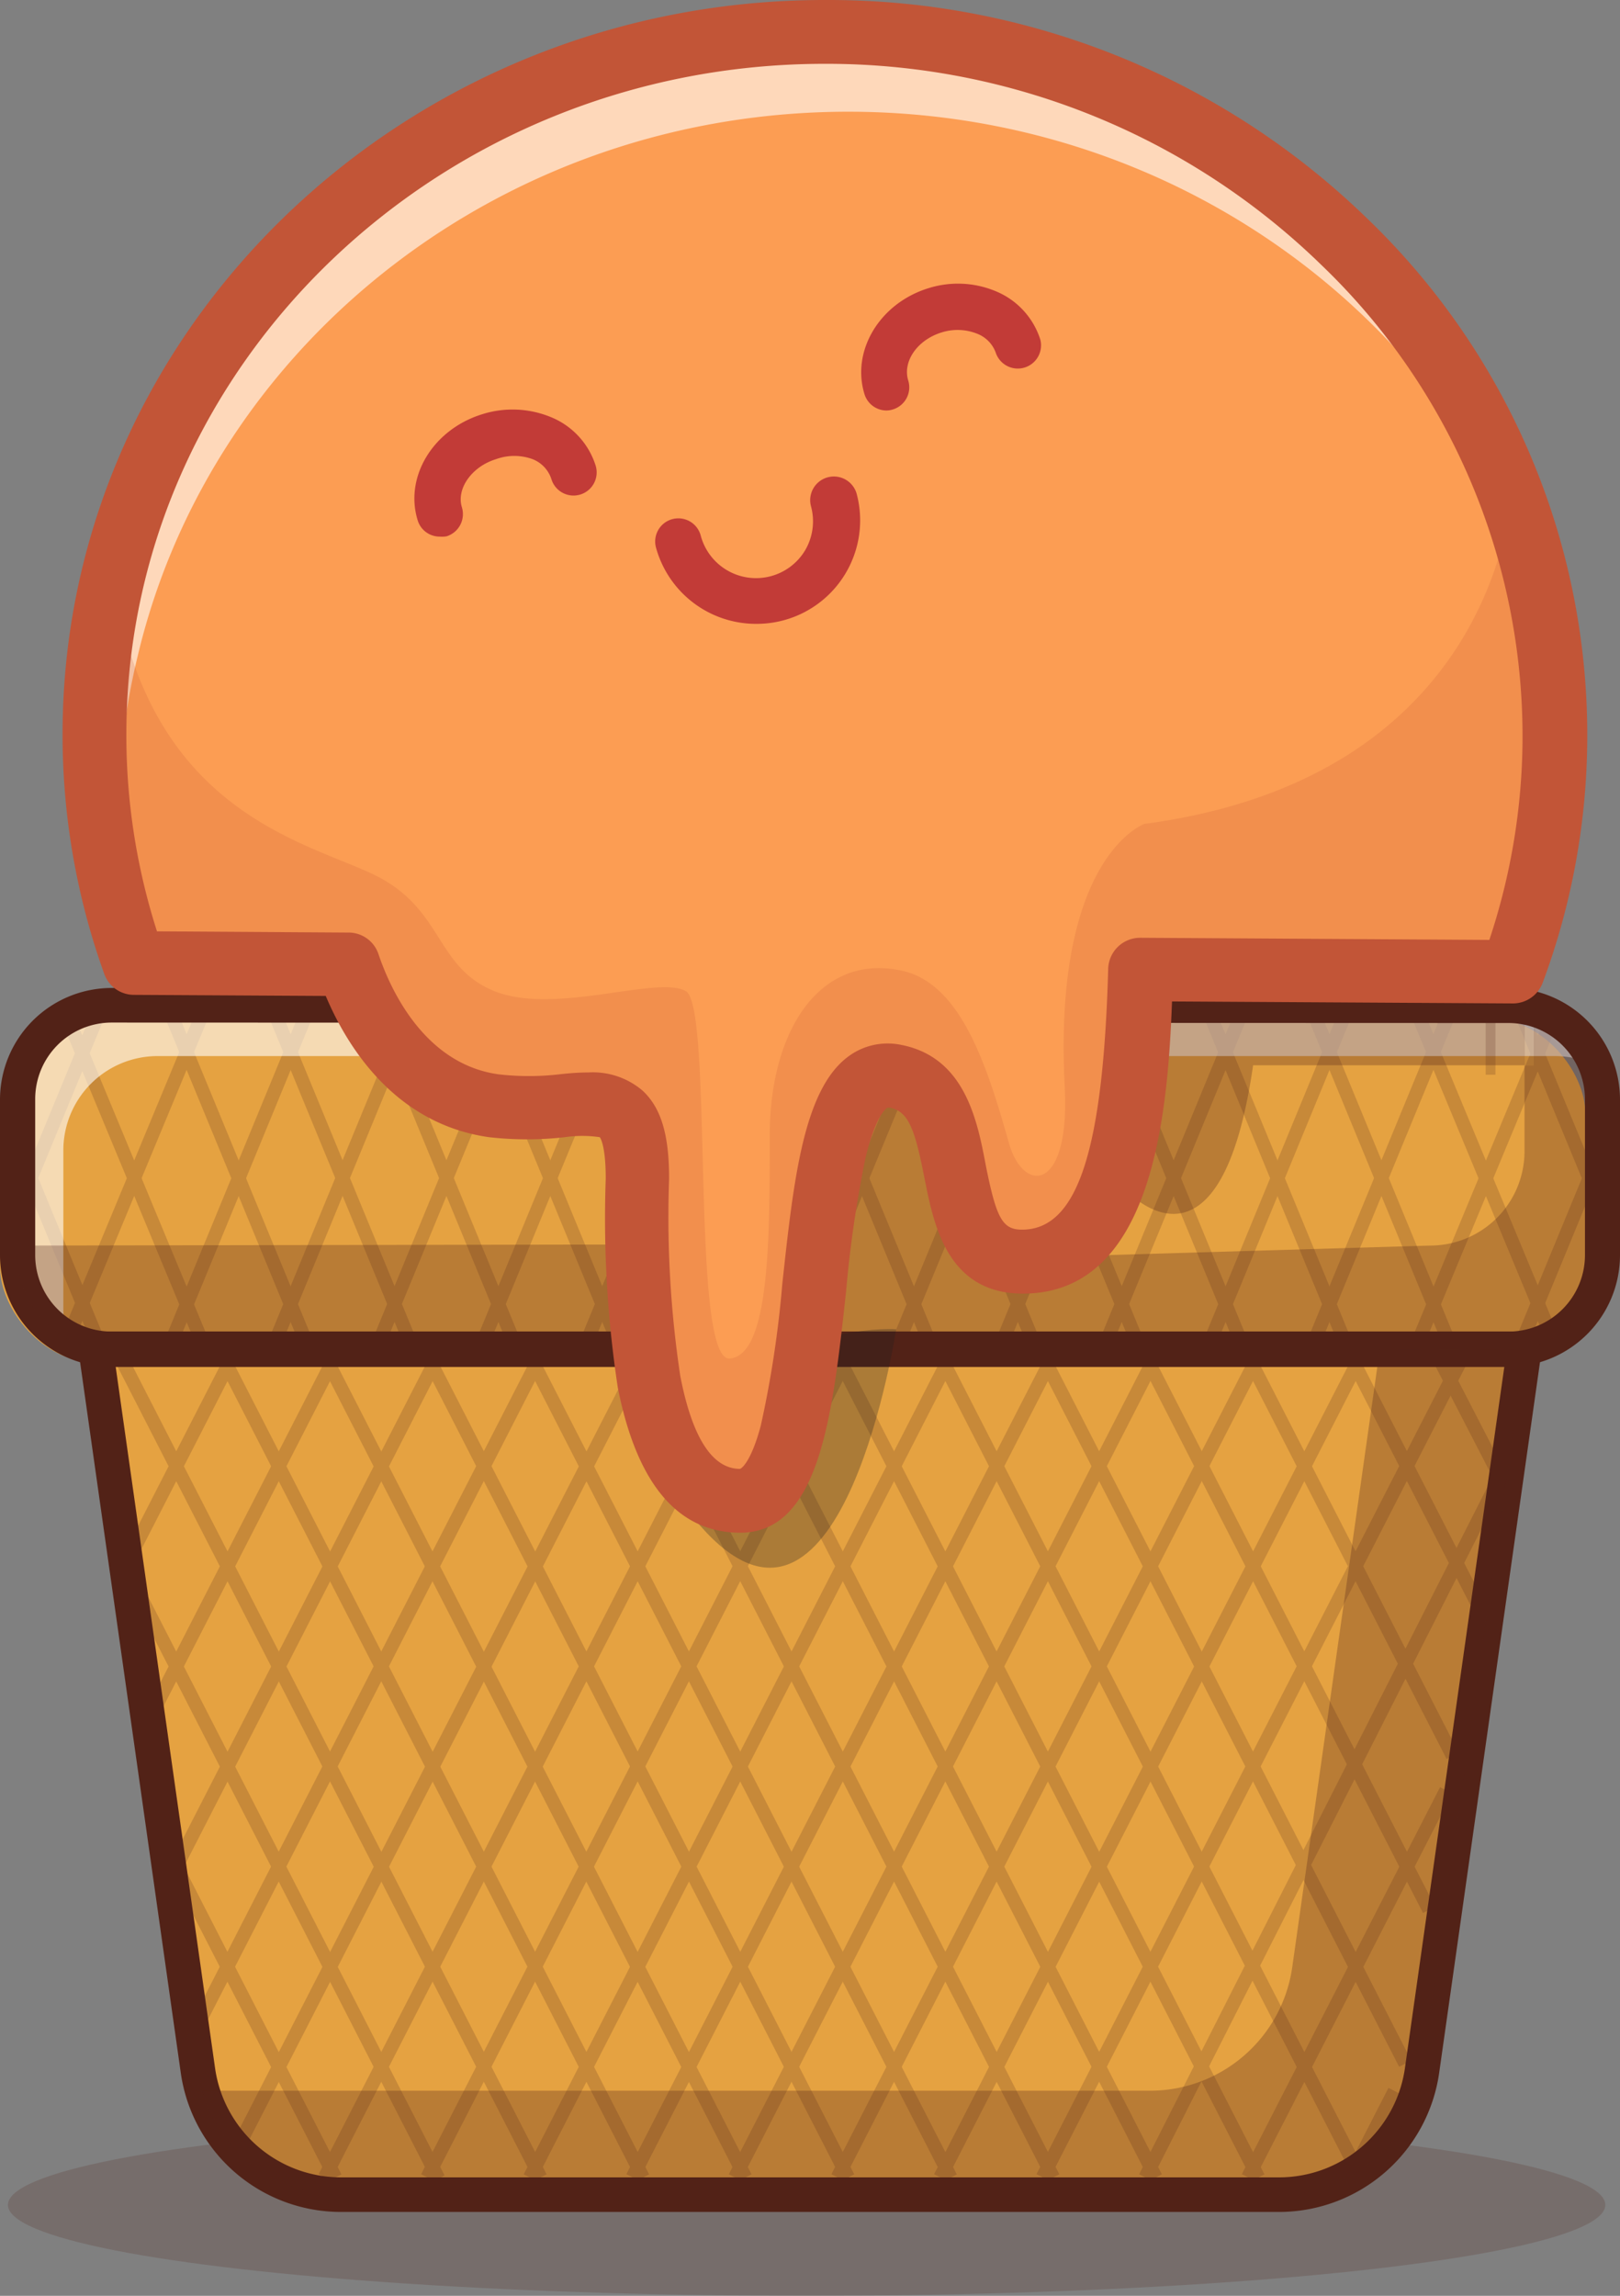 <svg id="Layer_1" data-name="Layer 1" xmlns="http://www.w3.org/2000/svg" viewBox="0 0 105.88 150"><rect x="0" y="0" width="105.88" height="150" fill="#808080" stroke="none"/><defs><style>.cls-1{opacity:0.2;}.cls-2{fill:#522217;}.cls-3{fill:#e5a241;}.cls-4{opacity:0.6;}.cls-5{fill:#fff;}.cls-6,.cls-7{opacity:0.3;}.cls-7{fill:#231f20;}.cls-8{fill:#fc9d53;}.cls-9{opacity:0.19;}.cls-10{fill:#c25537;}.cls-11{fill:#c23b37;}</style></defs><g class="cls-1"><ellipse class="cls-2" cx="52.72" cy="144.06" rx="52.2" ry="5.94"/></g><path class="cls-3" d="M83.63,143.39H22.25a9.39,9.39,0,0,1-9.31-8.08L6.26,88.17H99.63l-6.69,47.14A9.39,9.39,0,0,1,83.63,143.39Z"/><g class="cls-1"><rect class="cls-2" x="86.54" y="139" width="6.33" height="0.89" transform="translate(-75.31 155.68) rotate(-62.87)"/><rect class="cls-2" x="73.83" y="129.18" width="28.41" height="0.89" transform="translate(-67.47 148.85) rotate(-62.87)"/><rect class="cls-2" x="60.45" y="118.37" width="52.58" height="0.89" transform="translate(-58.46 142.46) rotate(-63.12)"/><rect class="cls-2" x="51.74" y="114.97" width="60.32" height="0.89" transform="translate(-58.17 135.67) rotate(-62.87)"/><rect class="cls-2" x="45.04" y="114.97" width="60.32" height="0.89" transform="translate(-61.81 129.71) rotate(-62.87)"/><rect class="cls-2" x="38.33" y="114.97" width="60.32" height="0.89" transform="translate(-65.46 123.74) rotate(-62.87)"/><rect class="cls-2" x="31.63" y="114.97" width="60.32" height="0.89" transform="translate(-69.11 117.78) rotate(-62.87)"/><rect class="cls-2" x="24.93" y="114.97" width="60.32" height="0.89" transform="translate(-72.75 111.81) rotate(-62.87)"/><rect class="cls-2" x="18.22" y="114.97" width="60.32" height="0.89" transform="translate(-76.4 105.85) rotate(-62.87)"/><rect class="cls-2" x="11.52" y="114.97" width="60.32" height="0.89" transform="translate(-80.05 99.88) rotate(-62.87)"/><rect class="cls-2" x="4.82" y="114.97" width="60.32" height="0.89" transform="translate(-83.69 93.91) rotate(-62.87)"/><rect class="cls-2" x="0.05" y="113.79" width="57.66" height="0.89" transform="translate(-85.95 87.85) rotate(-62.87)"/><rect class="cls-2" x="-0.98" y="110.32" width="49.87" height="0.89" transform="translate(-85.55 81.57) rotate(-62.87)"/><rect class="cls-2" x="0.55" y="105.29" width="38.56" height="0.89" transform="translate(-83.31 75.17) rotate(-62.87)"/><rect class="cls-2" x="2.09" y="100.26" width="27.25" height="0.89" transform="translate(-81.08 68.76) rotate(-62.87)"/><rect class="cls-2" x="4.32" y="94.79" width="14.96" height="0.89" transform="translate(-78.33 62.31) rotate(-62.87)"/><rect class="cls-2" x="15.83" y="118.87" width="0.89" height="24.75" transform="translate(-58.06 21.87) rotate(-27.13)"/><rect class="cls-2" x="18.16" y="100.66" width="0.89" height="44.1" transform="translate(-53.91 21.99) rotate(-27.13)"/><rect class="cls-2" x="21.13" y="85.26" width="0.89" height="60.32" transform="translate(-50.26 22.54) rotate(-27.13)"/><rect class="cls-2" x="27.83" y="85.26" width="0.89" height="60.32" transform="translate(-49.52 25.6) rotate(-27.13)"/><rect class="cls-2" x="34.53" y="85.26" width="0.89" height="60.32" transform="translate(-48.79 28.65) rotate(-27.13)"/><rect class="cls-2" x="41.24" y="85.26" width="0.89" height="60.32" transform="translate(-48.05 31.71) rotate(-27.13)"/><rect class="cls-2" x="47.94" y="85.26" width="0.89" height="60.32" transform="translate(-47.31 34.77) rotate(-27.13)"/><rect class="cls-2" x="54.64" y="85.26" width="0.89" height="60.32" transform="translate(-46.57 37.82) rotate(-27.13)"/><rect class="cls-2" x="61.35" y="85.26" width="0.89" height="60.32" transform="translate(-45.84 40.88) rotate(-27.13)"/><rect class="cls-2" x="68.05" y="85.26" width="0.89" height="60.32" transform="translate(-45.1 43.94) rotate(-27.13)"/><rect class="cls-2" x="74.75" y="85.26" width="0.89" height="60.32" transform="translate(-44.36 46.99) rotate(-27.13)"/><rect class="cls-2" x="79.55" y="85.72" width="0.89" height="51.97" transform="translate(-42.14 48.77) rotate(-27.13)"/><rect class="cls-2" x="83.68" y="86.34" width="0.89" height="40.68" transform="translate(-39.39 50.1) rotate(-27.13)"/><rect class="cls-2" x="87.8" y="86.96" width="0.89" height="29.37" transform="translate(-36.64 51.43) rotate(-27.13)"/><rect class="cls-2" x="91.93" y="87.58" width="0.89" height="18.05" transform="translate(-33.89 52.76) rotate(-27.13)"/><rect class="cls-2" x="95.64" y="87.75" width="0.89" height="9.87" transform="translate(-31.81 54.39) rotate(-27.3)"/></g><rect class="cls-3" y="66.53" width="103.62" height="22.49" rx="6.26"/><g class="cls-1"><rect class="cls-2" x="94.83" y="81.33" width="14.11" height="0.89" transform="translate(-12.55 144.8) rotate(-67.59)"/><rect class="cls-2" x="85.14" y="76.96" width="23.59" height="0.89" transform="translate(-11.74 137.21) rotate(-67.43)"/><rect class="cls-2" x="78.05" y="76.53" width="24.48" height="0.89" transform="translate(-15.3 131.11) rotate(-67.59)"/><rect class="cls-2" x="71.26" y="76.53" width="24.48" height="0.89" transform="translate(-19.5 124.83) rotate(-67.59)"/><rect class="cls-2" x="64.47" y="76.53" width="24.48" height="0.89" transform="translate(-23.7 118.55) rotate(-67.59)"/><rect class="cls-2" x="57.68" y="76.53" width="24.48" height="0.89" transform="translate(-27.9 112.27) rotate(-67.59)"/><rect class="cls-2" x="50.89" y="76.53" width="24.48" height="0.89" transform="translate(-32.1 106) rotate(-67.59)"/><rect class="cls-2" x="44.1" y="76.53" width="24.48" height="0.89" transform="translate(-36.3 99.72) rotate(-67.59)"/><rect class="cls-2" x="37.31" y="76.53" width="24.48" height="0.89" transform="translate(-40.51 93.44) rotate(-67.59)"/><rect class="cls-2" x="30.52" y="76.53" width="24.48" height="0.89" transform="translate(-44.71 87.16) rotate(-67.59)"/><rect class="cls-2" x="23.73" y="76.53" width="24.48" height="0.89" transform="translate(-48.91 80.89) rotate(-67.59)"/><rect class="cls-2" x="16.94" y="76.53" width="24.48" height="0.89" transform="translate(-53.11 74.61) rotate(-67.59)"/><rect class="cls-2" x="10.15" y="76.53" width="24.48" height="0.89" transform="translate(-57.31 68.33) rotate(-67.59)"/><rect class="cls-2" x="3.36" y="76.53" width="24.48" height="0.89" transform="translate(-61.51 62.06) rotate(-67.59)"/><rect class="cls-2" x="-2.84" y="76.11" width="23.59" height="0.89" transform="translate(-65.18 55.44) rotate(-67.43)"/><rect class="cls-2" x="-2.99" y="71.69" width="14.01" height="0.89" transform="translate(-64.21 48.35) rotate(-67.59)"/><rect class="cls-2" x="3.57" y="74.81" width="0.89" height="14.01" transform="translate(-30.9 7.71) rotate(-22.42)"/><rect class="cls-2" x="8.5" y="65.61" width="0.89" height="23.59" transform="translate(-29.02 9.36) rotate(-22.57)"/><rect class="cls-2" x="15.15" y="64.74" width="0.89" height="24.48" transform="translate(-28.18 11.76) rotate(-22.42)"/><rect class="cls-2" x="21.94" y="64.74" width="0.89" height="24.48" transform="translate(-27.66 14.35) rotate(-22.42)"/><rect class="cls-2" x="28.73" y="64.74" width="0.89" height="24.48" transform="translate(-27.15 16.94) rotate(-22.42)"/><rect class="cls-2" x="35.52" y="64.74" width="0.89" height="24.48" transform="translate(-26.64 19.53) rotate(-22.42)"/><rect class="cls-2" x="42.31" y="64.74" width="0.89" height="24.48" transform="translate(-26.12 22.12) rotate(-22.42)"/><rect class="cls-2" x="49.1" y="64.74" width="0.89" height="24.48" transform="translate(-25.61 24.71) rotate(-22.42)"/><rect class="cls-2" x="55.89" y="64.74" width="0.89" height="24.48" transform="translate(-25.1 27.3) rotate(-22.42)"/><rect class="cls-2" x="62.68" y="64.74" width="0.89" height="24.48" transform="translate(-24.58 29.89) rotate(-22.42)"/><rect class="cls-2" x="69.47" y="64.74" width="0.89" height="24.48" transform="translate(-24.07 32.48) rotate(-22.42)"/><rect class="cls-2" x="76.26" y="64.74" width="0.89" height="24.48" transform="translate(-23.56 35.07) rotate(-22.42)"/><rect class="cls-2" x="83.05" y="64.74" width="0.89" height="24.48" transform="translate(-23.05 37.66) rotate(-22.42)"/><rect class="cls-2" x="89.84" y="64.74" width="0.89" height="24.48" transform="translate(-22.53 40.25) rotate(-22.42)"/><rect class="cls-2" x="96.49" y="64.76" width="0.89" height="23.59" transform="translate(-21.96 43.06) rotate(-22.57)"/><rect class="cls-2" x="101.44" y="65.13" width="0.89" height="14.11" transform="translate(-19.83 44.31) rotate(-22.42)"/></g><g class="cls-4"><path class="cls-5" d="M4.14,85.35V75.19A6.16,6.16,0,0,1,10.3,69h91.3a6.11,6.11,0,0,1,2.86.7,6.15,6.15,0,0,0-6-4.66H7.19A6.16,6.16,0,0,0,1,71.23V81.39a6.19,6.19,0,0,0,3.29,5.46A6.69,6.69,0,0,1,4.14,85.35Z"/></g><path class="cls-2" d="M83.63,144.52H22.25a10.58,10.58,0,0,1-10.43-9.05L5.14,88.33a1.15,1.15,0,0,1,.26-.91A1.18,1.18,0,0,1,6.26,87H99.63a1.14,1.14,0,0,1,1.12,1.3l-6.69,47.14A10.58,10.58,0,0,1,83.63,144.52ZM7.56,89.3l6.5,45.85a8.31,8.31,0,0,0,8.19,7.11H83.63a8.31,8.31,0,0,0,8.19-7.11l6.5-45.85Z"/><path class="cls-2" d="M98.59,89.3H7.3A7.3,7.3,0,0,1,0,82V71.84a7.3,7.3,0,0,1,7.3-7.29H98.59a7.3,7.3,0,0,1,7.29,7.29V82A7.3,7.3,0,0,1,98.59,89.3ZM7.3,66.81a5,5,0,0,0-5,5V82a5,5,0,0,0,5,5H98.59a5,5,0,0,0,5-5V71.84a5,5,0,0,0-5-5Z"/><g class="cls-6"><path class="cls-2" d="M90.18,88.17l-5.72,40.35a9.4,9.4,0,0,1-9.31,8.08H13.76l-.55,0a9.41,9.41,0,0,0,9,6.81H83.63a9.39,9.39,0,0,0,9.31-8.08l6.69-47.14Z"/></g><g class="cls-6"><path class="cls-2" d="M104.75,71.84V82a6.16,6.16,0,0,1-6.16,6.17H7.3A6.17,6.17,0,0,1,1.13,82v-.72a6.36,6.36,0,0,0,1.07.1l49.61-.09h0C44.18,81.65,55.7,69,55.7,69c-7.35.42-8.27-3.36-8.27-3.36l52.23.16v3.8H81.9c-2.16,15-8.31,8.15-8.31,8.15S73,80,72.47,82l21-.62a6.17,6.17,0,0,0,6.17-6.17V69.62h.63v-3.7A6.17,6.17,0,0,1,104.75,71.84Z"/></g><g class="cls-1"><path class="cls-2" d="M100.29,65.92v3.7h-.63V65.77l.26.06h0A2.37,2.37,0,0,1,100.29,65.92Z"/></g><path class="cls-7" d="M58.57,86.85s-3.44,22.71-12.39,13.29S54,86.57,58.57,86.85Z"/><path class="cls-8" d="M101.65,48.28a44.16,44.16,0,0,1-2.78,15.2l-24.29-.15c-.29,10.22-1.46,19.14-7.76,19.1s-2.56-11-8.32-12.12C51.26,69,55.18,98.1,48.36,98.05s-6.73-13.68-6.69-21-3.7-4-9.41-4.78c-6-.84-8.64-6.6-9.53-9.24l-14-.08A44.32,44.32,0,0,1,7.39,37.64C12.28,17.16,31.42,2,54.19,2.09c20.48.12,37.87,12.63,44.55,30.09A44.23,44.23,0,0,1,101.65,48.28Z"/><g class="cls-4"><path class="cls-5" d="M7.74,52.91A44.45,44.45,0,0,1,9,42.86C13.85,22.38,33,7.16,55.76,7.3c20.47.13,37.87,12.63,44.54,30.09.17.44.32.88.47,1.32a45.26,45.26,0,0,0-2-7c-6.68-17.46-24.07-30-44.55-30.1C31.42,1.42,12.28,16.64,7.39,37.12A44.24,44.24,0,0,0,8.62,62,44.31,44.31,0,0,1,7.74,52.91Z"/></g><g class="cls-9"><path class="cls-10" d="M101.65,48.28a44.16,44.16,0,0,1-2.78,15.2l-24.29-.15c-.29,10.22-1.46,19.14-7.76,19.1s-2.56-11-8.32-12.12C51.26,69,55.18,98.1,48.36,98.05s-6.73-13.68-6.69-21-3.7-4-9.41-4.78c-6-.84-8.64-6.6-9.53-9.24l-14-.08A44.32,44.32,0,0,1,7.39,37.64C9.54,52.85,19.61,54.88,24.32,57.09s4.05,6.08,8,7.67,10.69-1.06,12.51,0,.26,24.23,2.87,24,2.61-7.82,2.61-14.6,3.24-11.91,8.63-10.74c3.88.84,5.58,6.24,7,11.26.94,3.33,4,3.24,3.65-3.64-.79-15.12,5.21-17.21,5.21-17.21,21.75-2.9,23.78-19.24,24-21.61A44.23,44.23,0,0,1,101.65,48.28Z"/></g><path class="cls-10" d="M48.38,100.14h0c-4.09,0-6.76-3.21-8-9.47A73.47,73.47,0,0,1,39.59,77c0-2.26-.39-2.7-.39-2.7a7.83,7.83,0,0,0-2.29,0,22,22,0,0,1-4.94,0c-6.21-.87-9.32-6-10.68-9.23L8.76,65a2.06,2.06,0,0,1-1.95-1.38A46.14,46.14,0,0,1,4.09,47.69C4.25,21.33,26.56,0,53.89,0h.32A50.47,50.47,0,0,1,89.32,14.24a46.79,46.79,0,0,1,14.42,34.05,46.25,46.25,0,0,1-2.91,15.91,2.08,2.08,0,0,1-2,1.36L76.6,65.43c-.28,7.61-1.32,19.08-9.74,19.09h0c-5,0-5.85-4.59-6.45-7.61s-1-4.3-2.25-4.54H58s-.73.35-1.43,3.27a75.66,75.66,0,0,0-1.27,8.72C54.42,92.46,53.58,100.14,48.38,100.14ZM38.44,70.07A5,5,0,0,1,42,71.26c1.21,1.12,1.74,2.9,1.73,5.78a69.71,69.71,0,0,0,.73,12.85c.77,4,2.08,6.07,3.89,6.08h0c.12,0,.75-.5,1.37-2.81a69.37,69.37,0,0,0,1.41-9.28c.74-6.8,1.38-12.68,4.31-14.85a4.31,4.31,0,0,1,3.42-.77c4.17.79,5,4.86,5.56,7.83.7,3.53,1.1,4.25,2.38,4.25h0c3.61,0,5.3-5.11,5.63-17.07a2.09,2.09,0,0,1,2.1-2l22.81.14a42.14,42.14,0,0,0,2.17-13.11,42.66,42.66,0,0,0-13.16-31A46.33,46.33,0,0,0,54.18,4.17h-.29c-25,0-45.48,19.47-45.63,43.54a41.94,41.94,0,0,0,2,13.14l12.48.08a2.06,2.06,0,0,1,2,1.42c.72,2.13,2.91,7.15,7.83,7.84a17.33,17.33,0,0,0,4,0C37.19,70.12,37.82,70.07,38.44,70.07Zm63.21-21.79h0Z"/><g class="cls-1"><path class="cls-2" d="M69.8,88.76a7.38,7.38,0,0,1-1.45.13,5.34,5.34,0,0,1-1.23-.13Z"/></g><g class="cls-1"><polygon class="cls-2" points="97.74 66.42 97.74 70.22 97.1 70.22 97.1 66.42 97.37 66.42 97.74 66.42"/></g><path class="cls-11" d="M28.74,35.06A1.5,1.5,0,0,1,27.3,34c-.88-2.84,1-5.95,4.23-6.94a6.58,6.58,0,0,1,4.47.19,5.07,5.07,0,0,1,2.93,3.17,1.51,1.51,0,0,1-2.89.89A2.09,2.09,0,0,0,34.81,30,3.49,3.49,0,0,0,32.42,30c-1.58.48-2.61,1.93-2.23,3.15a1.52,1.52,0,0,1-1,1.89A1.74,1.74,0,0,1,28.74,35.06Z"/><path class="cls-11" d="M57.94,26.82a1.51,1.51,0,0,1-1.44-1.07c-.87-2.84,1-5.94,4.18-6.92a6.41,6.41,0,0,1,4.43.21A5.08,5.08,0,0,1,68,22.21a1.52,1.52,0,0,1-2.9.89,2.09,2.09,0,0,0-1.22-1.29,3.46,3.46,0,0,0-2.34-.09c-1.59.49-2.56,1.9-2.18,3.14a1.51,1.51,0,0,1-1,1.89A1.41,1.41,0,0,1,57.94,26.82Z"/><path class="cls-11" d="M49.41,40.76a6.78,6.78,0,0,1-6.54-5A1.51,1.51,0,1,1,45.8,35a3.74,3.74,0,0,0,6.83.94A3.74,3.74,0,0,0,53,33.06,1.51,1.51,0,1,1,56,32.3a6.76,6.76,0,0,1-6.54,8.46Z"/></svg>